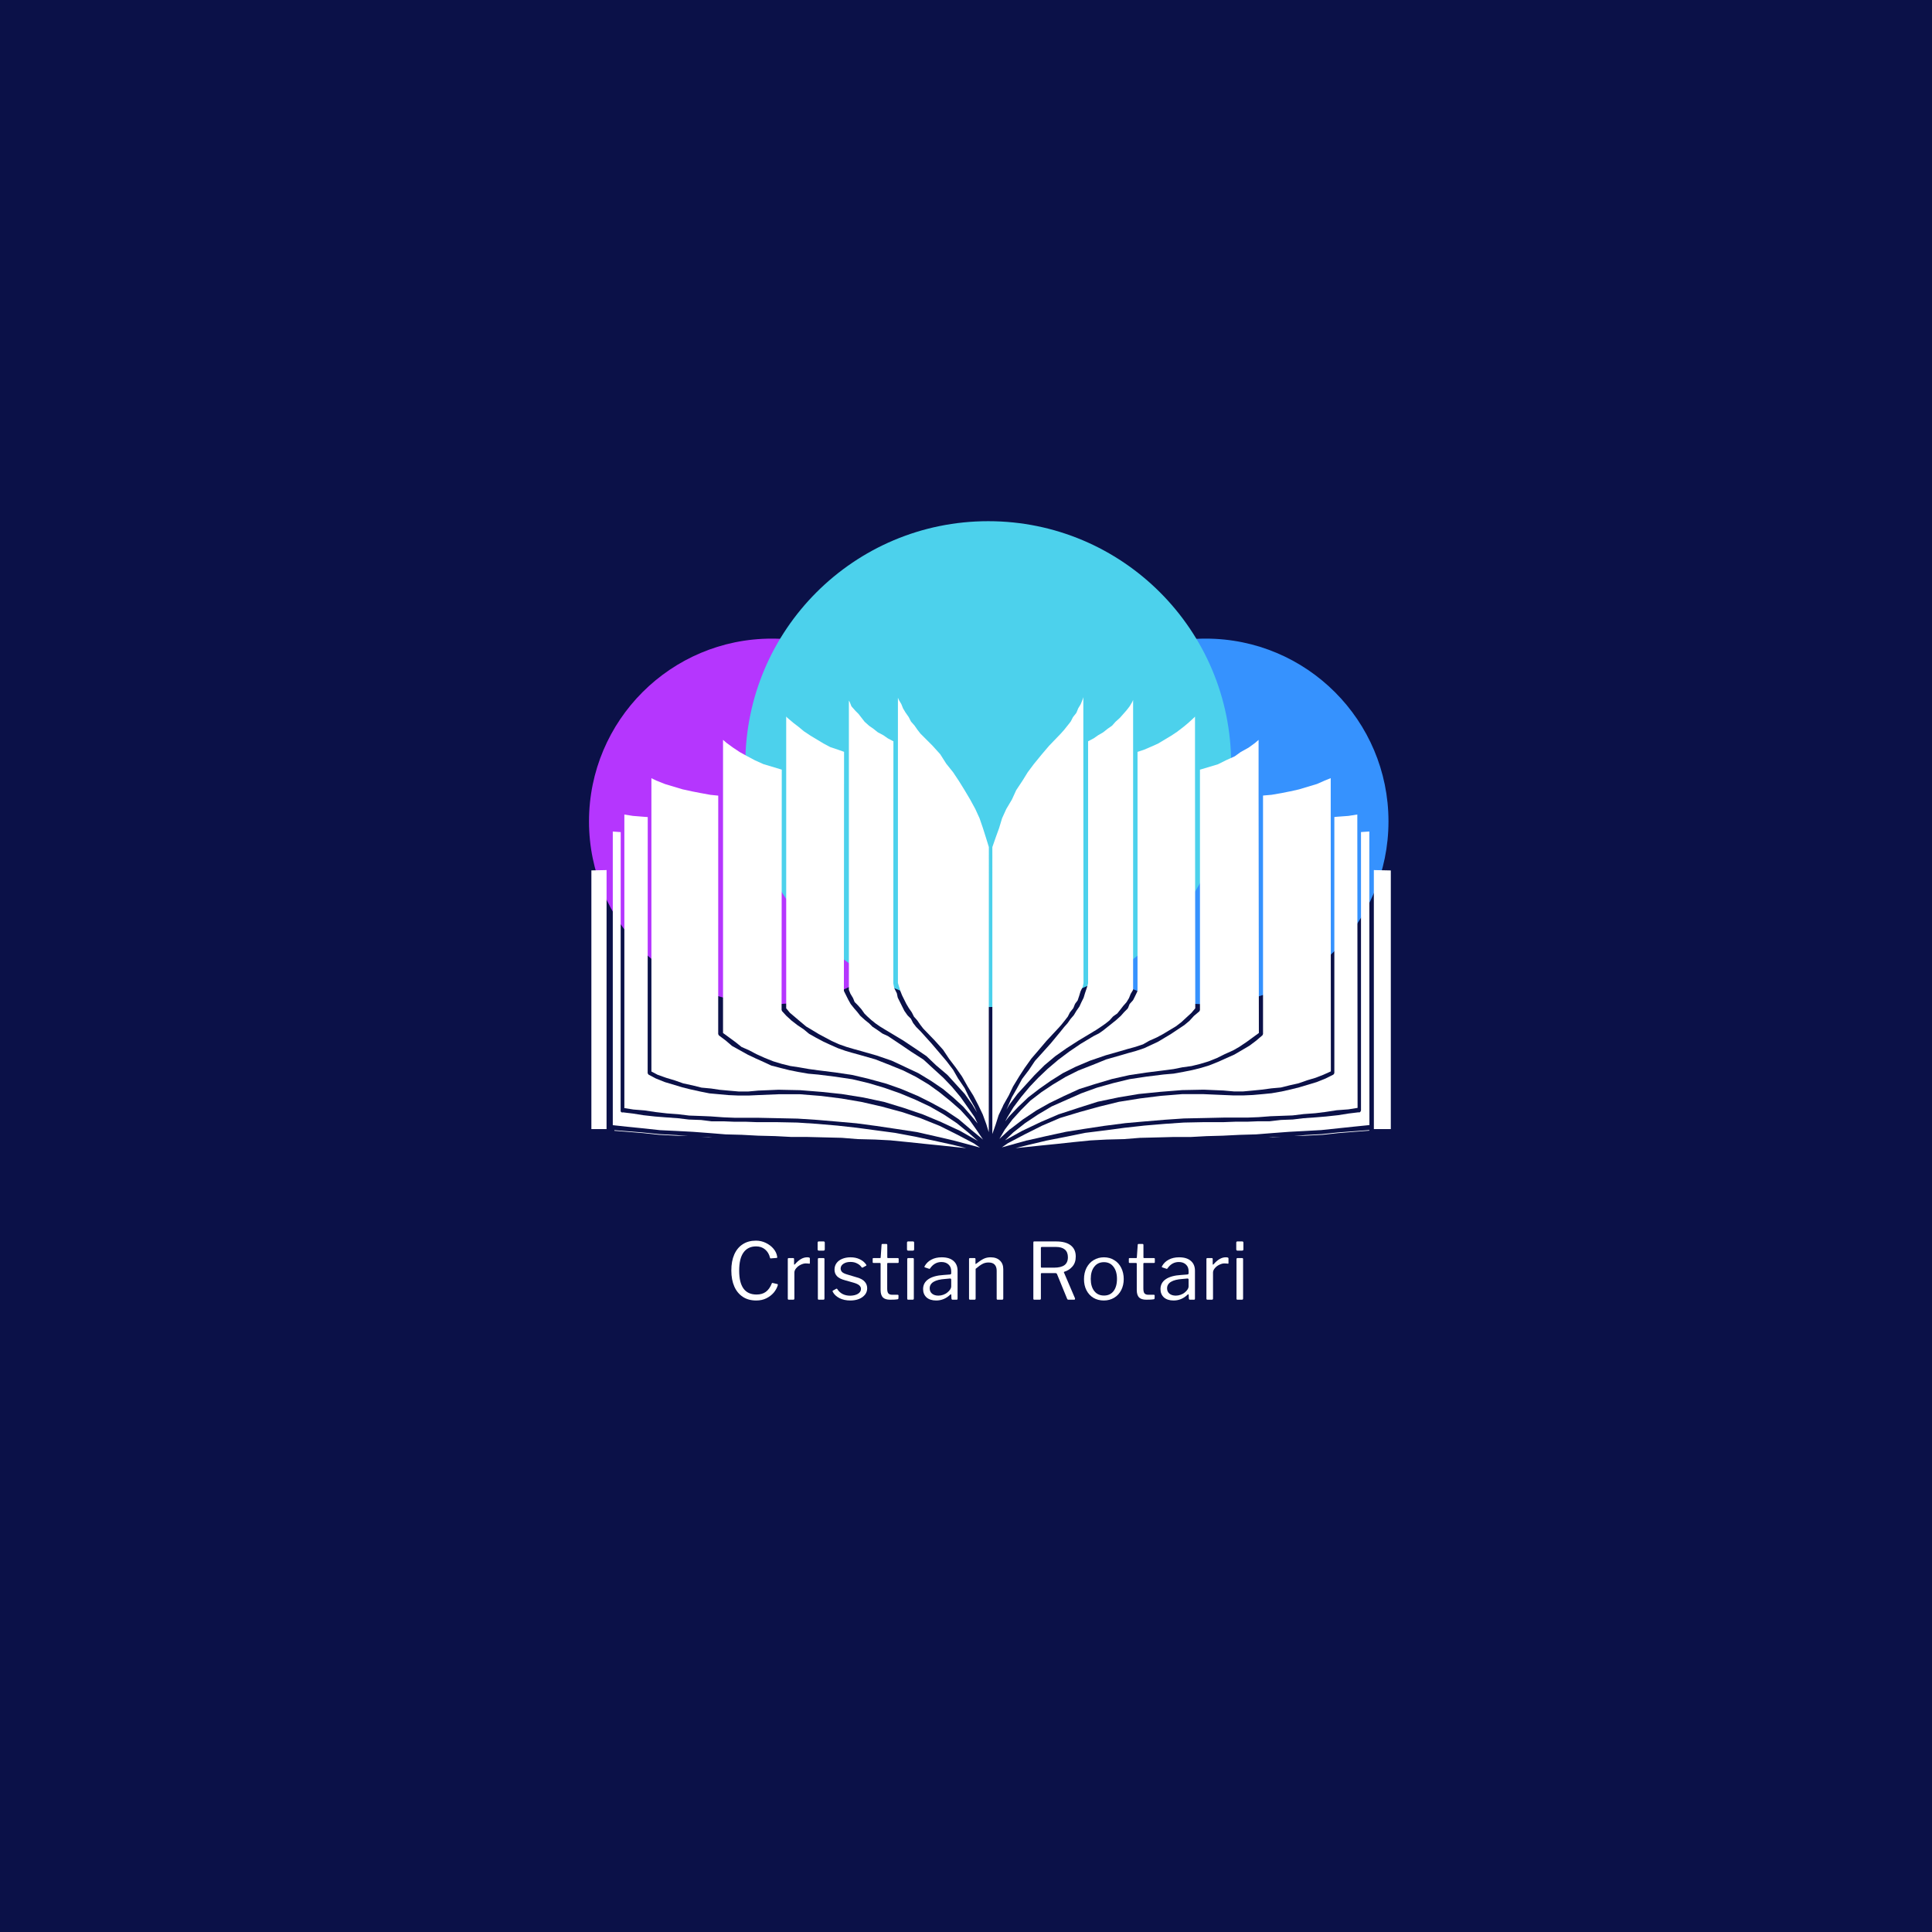 <?xml version="1.0" encoding="UTF-8" standalone="no"?>
<!DOCTYPE svg PUBLIC "-//W3C//DTD SVG 1.1//EN" "http://www.w3.org/Graphics/SVG/1.1/DTD/svg11.dtd">
<svg xmlns="http://www.w3.org/2000/svg" xmlns:xlink="http://www.w3.org/1999/xlink" version="1.1" width="333.333pt" height="333.333pt" viewBox="0 0 333.333 333.333">
<rect x="0" y="0" width="333.333" height="333.333" fill="#333333" stroke="none"/>
<g enable-background="new">
<g>
<path transform="matrix(2.778,0,0,-2.778,0,333.333)" d="M 0 0 L 120.003 0 L 120.003 120.003 L 0 120.003 Z " fill="#0b1148"/>
<path transform="matrix(2.778,0,0,-2.778,239.558,141.718)" d="M 0 0 C 0 -6.27 -5.082 -11.352 -11.352 -11.352 C -17.621 -11.352 -22.704 -6.27 -22.704 0 C -22.704 6.269 -17.621 11.352 -11.352 11.352 C -5.082 11.352 0 6.269 0 0 " fill="#3692fe"/>
<path transform="matrix(2.778,0,0,-2.778,164.695,141.718)" d="M 0 0 C 0 -6.27 -5.082 -11.352 -11.352 -11.352 C -17.621 -11.352 -22.704 -6.27 -22.704 0 C -22.704 6.269 -17.621 11.352 -11.352 11.352 C -5.082 11.352 0 6.269 0 0 " fill="#b536fe"/>
<path transform="matrix(2.778,0,0,-2.778,212.414,131.833)" d="M 0 0 C 0 -8.332 -6.755 -15.087 -15.087 -15.087 C -23.419 -15.087 -30.174 -8.332 -30.174 0 C -30.174 8.332 -23.419 15.087 -15.087 15.087 C -6.755 15.087 0 8.332 0 0 " fill="#4cd1ec"/>
<path transform="matrix(2.778,0,0,-2.778,168.433,194.877)" d="M 0 0 L -.445 .629 L -.974 1.212 L -1.632 1.79 L -2.294 2.321 L -2.954 2.797 L -3.748 3.272 L -4.539 3.668 L -5.389 4.013 L -6.267 4.357 L -7.194 4.622 L -7.674 4.755 L -7.676 4.755 L -7.678 4.755 L -8.132 4.888 L -8.134 4.891 L -8.138 4.891 L -8.592 5.051 C -8.594 5.051 -8.594 5.053 -8.594 5.053 C -8.596 5.053 -8.599 5.053 -8.601 5.055 L -9.081 5.269 L -9.083 5.269 L -9.483 5.455 C -9.486 5.455 -9.486 5.457 -9.486 5.457 L -9.49 5.457 L -9.944 5.698 C -9.944 5.698 -9.944 5.7 -9.946 5.7 L -9.948 5.7 L -10.375 5.94 C -10.379 5.942 -10.379 5.947 -10.381 5.949 C -10.386 5.951 -10.39 5.951 -10.393 5.953 L -10.708 6.216 L -11.104 6.48 C -11.106 6.48 -11.106 6.482 -11.106 6.485 C -11.108 6.485 -11.108 6.485 -11.111 6.487 L -11.457 6.754 C -11.46 6.756 -11.46 6.758 -11.462 6.758 C -11.464 6.76 -11.466 6.758 -11.466 6.76 L -11.786 7.054 C -11.789 7.056 -11.789 7.058 -11.789 7.058 C -11.791 7.06 -11.793 7.058 -11.795 7.06 L -12.062 7.354 C -12.073 7.365 -12.071 7.38 -12.075 7.394 C -12.08 7.405 -12.089 7.416 -12.089 7.429 L -12.078 22.353 L -12.12 22.361 C -12.122 22.361 -12.122 22.364 -12.122 22.364 C -12.124 22.364 -12.129 22.364 -12.131 22.366 L -13.198 22.686 C -13.2 22.686 -13.2 22.688 -13.202 22.688 C -13.207 22.691 -13.211 22.688 -13.214 22.691 L -13.747 22.931 C -13.749 22.931 -13.749 22.933 -13.749 22.933 C -13.752 22.933 -13.754 22.933 -13.754 22.935 L -14.207 23.175 L -14.21 23.175 L -14.69 23.442 C -14.692 23.442 -14.692 23.444 -14.694 23.446 C -14.696 23.449 -14.699 23.446 -14.701 23.449 L -15.101 23.715 C -15.101 23.715 -15.101 23.718 -15.103 23.718 L -15.105 23.718 L -15.506 24.011 C -15.508 24.013 -15.508 24.013 -15.508 24.015 C -15.51 24.018 -15.512 24.015 -15.514 24.018 L -15.726 24.2 L -15.726 5.994 L -15.372 5.736 L -14.972 5.442 C -14.972 5.442 -14.972 5.44 -14.97 5.44 L -14.968 5.44 L -14.579 5.129 L -14.112 4.922 C -14.109 4.922 -14.109 4.92 -14.109 4.92 C -14.107 4.918 -14.105 4.92 -14.105 4.92 L -13.656 4.682 L -13.125 4.442 L -12.6 4.233 L -12.075 4.075 L -11.546 3.944 L -11.017 3.864 L -11.015 3.864 L -11.013 3.864 L -10.402 3.757 L -9.819 3.677 L -9.817 3.677 L -8.752 3.544 L -8.75 3.544 L -7.683 3.384 C -7.681 3.384 -7.678 3.382 -7.676 3.382 C -7.674 3.382 -7.674 3.384 -7.672 3.382 L -6.658 3.141 L -6.656 3.139 L -6.654 3.139 L -5.587 2.846 C -5.584 2.846 -5.584 2.844 -5.582 2.844 C -5.58 2.844 -5.578 2.846 -5.578 2.844 L -4.671 2.523 C -4.668 2.523 -4.668 2.521 -4.668 2.521 L -4.664 2.521 L -3.65 2.094 C -3.648 2.094 -3.648 2.092 -3.648 2.092 C -3.646 2.09 -3.644 2.092 -3.644 2.092 L -2.79 1.665 C -2.788 1.665 -2.788 1.663 -2.788 1.663 L -2.786 1.663 L -1.905 1.183 C -1.903 1.181 -1.903 1.178 -1.901 1.178 C -1.899 1.176 -1.896 1.178 -1.894 1.176 L -1.094 .643 C -1.092 .641 -1.092 .638 -1.089 .636 C -1.087 .634 -1.085 .636 -1.083 .634 L -.362 .02 L .382 -.591 C .384 -.593 .384 -.595 .387 -.598 C .389 -.6 .393 -.6 .393 -.6 L .429 -.638 L .422 -.627 Z " fill="#ffffff"/>
<path transform="matrix(2.778,0,0,-2.778,159.277,201.096)" d="M 0 0 L -.989 .029 L -2.054 .029 L -3.068 .056 L -4.128 .056 L -5.144 .029 L -6.209 0 L -7.276 -.053 L -7.278 -.053 L -8.265 -.08 L -9.248 -.104 L -10.315 -.158 L -10.317 -.158 L -10.695 -.169 L .344 -.02 L .002 0 Z " fill="#ffffff"/>
<path transform="matrix(2.778,0,0,-2.778,161.066,196.785)" d="M 0 0 L -1.118 .24 L -2.392 .478 L -3.59 .638 L -4.786 .798 L -4.788 .798 L -5.989 .931 L -5.991 .931 L -7.24 1.038 L -7.243 1.038 L -8.461 1.118 L -8.463 1.118 L -9.715 1.143 L -10.966 1.143 L -10.971 1.143 L -11.664 1.169 L -12.38 1.169 L -12.384 1.169 L -13.051 1.196 L -13.794 1.196 C -13.798 1.196 -13.803 1.196 -13.807 1.198 L -14.439 1.278 L -15.183 1.305 L -15.185 1.305 L -15.194 1.305 L -15.857 1.385 L -16.575 1.438 L -16.579 1.438 L -17.268 1.492 L -17.277 1.492 L -17.998 1.572 L -18 1.572 L -18.004 1.572 L -18.671 1.678 L -19.3 1.754 C -19.309 1.752 -19.314 1.743 -19.32 1.743 C -19.383 1.743 -19.434 1.781 -19.434 1.843 L -19.434 1.865 C -19.434 1.867 -19.436 1.867 -19.436 1.87 C -19.436 1.872 -19.434 1.872 -19.434 1.874 L -19.434 1.916 C -19.434 1.918 -19.436 1.918 -19.436 1.921 C -19.436 1.923 -19.434 1.923 -19.434 1.925 L -19.429 19.158 L -19.921 19.193 L -19.921 18.998 C -19.921 18.996 -19.918 18.996 -19.918 18.993 C -19.918 18.991 -19.921 18.991 -19.921 18.989 L -19.921 18.947 C -19.921 18.944 -19.918 18.944 -19.918 18.942 C -19.918 18.94 -19.921 18.94 -19.921 18.938 L -19.921 18.735 C -19.921 18.733 -19.918 18.733 -19.918 18.731 C -19.918 18.729 -19.921 18.729 -19.921 18.727 L -19.921 .956 L -19.036 .86 L -17.971 .753 L -17.969 .753 L -16.986 .646 L -15.975 .598 L -14.961 .544 L -14.959 .544 L -14.957 .544 L -13.889 .464 L -13.887 .464 L -12.907 .384 L -11.92 .358 L -11.915 .358 L -10.902 .304 L -9.839 .277 L -9.835 .277 L -8.821 .224 L -7.841 .224 L -7.836 .224 L -5.702 .171 L -5.695 .171 L -4.715 .091 L -4.713 .091 L -3.646 .064 L -3.641 .064 L -2.628 .011 C -2.625 .011 -2.625 .008 -2.625 .008 L -2.623 .008 L -1.556 -.098 L -1.554 -.098 L -.54 -.205 L .525 -.312 L .527 -.312 L 1.514 -.418 L 2.032 -.469 L 1.209 -.267 Z " fill="#ffffff"/>
<path transform="matrix(2.778,0,0,-2.778,165.074,195.722)" d="M 0 0 L -.002 0 L -1.065 .531 L -2.256 1.009 L -3.366 1.378 L -3.368 1.378 L -4.646 1.725 L -5.924 2.018 L -7.171 2.23 L -8.419 2.388 L -9.741 2.494 L -11.066 2.494 L -12.347 2.441 L -12.933 2.414 L -12.94 2.414 L -13.554 2.414 L -13.558 2.414 L -14.172 2.441 L -14.174 2.441 L -14.178 2.441 L -15.352 2.548 L -15.354 2.548 C -15.359 2.548 -15.363 2.548 -15.365 2.55 L -15.899 2.656 L -15.901 2.656 L -16.515 2.792 L -16.519 2.792 L -17.053 2.925 L -17.055 2.928 L -17.059 2.928 L -18.126 3.248 C -18.129 3.248 -18.129 3.25 -18.129 3.25 C -18.133 3.25 -18.135 3.25 -18.137 3.252 L -18.671 3.466 C -18.673 3.466 -18.673 3.468 -18.675 3.468 C -18.678 3.47 -18.682 3.468 -18.684 3.47 L -19.138 3.71 C -19.145 3.712 -19.145 3.719 -19.149 3.724 C -19.16 3.732 -19.167 3.744 -19.176 3.757 C -19.185 3.77 -19.189 3.781 -19.191 3.795 C -19.193 3.801 -19.198 3.806 -19.198 3.81 L -19.198 3.837 L -19.193 19.709 L -19.436 19.727 L -20.103 19.781 L -20.112 19.781 L -20.645 19.865 L -20.645 1.634 L -20.08 1.545 L -19.418 1.492 C -19.416 1.492 -19.416 1.49 -19.414 1.49 C -19.411 1.49 -19.409 1.492 -19.409 1.492 L -18.689 1.385 L -18.687 1.385 L -18.002 1.305 L -17.282 1.252 C -17.279 1.252 -17.279 1.25 -17.279 1.25 L -17.277 1.25 L -16.619 1.17 L -15.872 1.143 L -15.87 1.143 L -15.23 1.116 C -15.23 1.116 -15.228 1.116 -15.228 1.114 L -15.225 1.114 L -14.485 1.061 L -14.481 1.061 L -13.814 1.034 L -12.404 1.034 L -12.402 1.034 L -9.895 .981 L -9.892 .981 L -9.888 .981 L -8.661 .901 L -8.659 .901 L -7.405 .794 L -6.204 .687 C -6.202 .687 -6.202 .685 -6.202 .685 L -6.198 .685 L -4.997 .525 L -4.995 .525 L -3.741 .338 L -3.739 .338 L -2.512 .151 C -2.51 .151 -2.51 .149 -2.508 .149 C -2.505 .149 -2.505 .151 -2.503 .151 L -1.329 -.115 L -.182 -.382 C -.18 -.382 -.18 -.382 -.18 -.384 L -.176 -.384 L 1.025 -.704 L 1.44 -.818 L 1.069 -.562 Z " fill="#ffffff"/>
<path transform="matrix(2.778,0,0,-2.778,158.837,177.951)" d="M 0 0 L -.267 .267 C -.269 .269 -.269 .271 -.271 .273 C -.273 .276 -.276 .276 -.278 .278 L -.465 .518 C -.467 .52 -.465 .525 -.467 .527 C -.469 .531 -.474 .534 -.476 .538 L -.602 .787 L -.803 .987 C -.807 .991 -.805 .996 -.809 .998 C -.811 1 -.816 1 -.818 1.003 L -1.005 1.269 C -1.007 1.272 -1.005 1.274 -1.007 1.276 C -1.009 1.28 -1.014 1.28 -1.014 1.285 L -1.414 2.085 C -1.416 2.09 -1.414 2.094 -1.416 2.098 C -1.418 2.105 -1.425 2.107 -1.425 2.114 L -1.476 2.365 L -1.629 2.672 C -1.632 2.676 -1.629 2.681 -1.632 2.685 C -1.634 2.692 -1.641 2.694 -1.641 2.701 L -1.694 2.968 C -1.696 2.972 -1.692 2.974 -1.692 2.979 C -1.694 2.983 -1.696 2.985 -1.696 2.99 L -1.689 18.017 L -2.03 18.197 C -2.032 18.2 -2.032 18.202 -2.034 18.202 C -2.038 18.204 -2.041 18.202 -2.043 18.204 L -2.307 18.389 L -2.648 18.571 C -2.652 18.573 -2.652 18.578 -2.654 18.578 C -2.659 18.58 -2.663 18.58 -2.665 18.582 L -2.93 18.793 L -3.192 18.975 C -3.194 18.978 -3.194 18.98 -3.197 18.982 C -3.199 18.984 -3.203 18.984 -3.203 18.984 L -3.47 19.224 C -3.475 19.227 -3.472 19.231 -3.477 19.236 C -3.479 19.238 -3.483 19.238 -3.486 19.24 L -3.672 19.48 L -3.855 19.716 L -4.061 19.922 C -4.064 19.925 -4.064 19.925 -4.064 19.927 C -4.064 19.927 -4.066 19.927 -4.066 19.929 L -4.279 20.169 C -4.284 20.174 -4.282 20.18 -4.286 20.183 C -4.29 20.189 -4.297 20.194 -4.302 20.203 L -4.404 20.46 L -4.455 20.545 L -4.455 2.581 L -4.362 2.345 L -4.206 2.085 C -4.204 2.083 -4.206 2.079 -4.204 2.076 C -4.201 2.074 -4.197 2.072 -4.197 2.07 L -4.099 1.825 L -3.901 1.627 C -3.899 1.625 -3.901 1.625 -3.899 1.623 C -3.897 1.621 -3.897 1.623 -3.895 1.621 L -3.681 1.381 C -3.679 1.378 -3.681 1.376 -3.679 1.374 C -3.677 1.372 -3.675 1.372 -3.672 1.369 L -3.492 1.112 L -3.312 .932 L -3.054 .7 L -2.79 .489 L -2.528 .307 L -2.187 .098 L -2.185 .098 L -1.118 -.542 C -1.116 -.542 -1.116 -.545 -1.116 -.545 L -1.111 -.545 L -.391 -1.025 L -.389 -1.025 L .358 -1.532 C .36 -1.534 .36 -1.538 .362 -1.54 C .367 -1.543 .369 -1.543 .373 -1.545 L .958 -2.103 L 1.649 -2.688 C 1.652 -2.69 1.652 -2.692 1.654 -2.694 C 1.656 -2.696 1.661 -2.696 1.663 -2.699 L 2.73 -3.872 C 2.732 -3.875 2.732 -3.879 2.734 -3.881 C 2.736 -3.884 2.739 -3.884 2.741 -3.886 L 3.194 -4.526 C 3.194 -4.528 3.194 -4.528 3.197 -4.53 C 3.197 -4.533 3.199 -4.533 3.201 -4.533 L 3.503 -5.037 L 3.35 -4.697 L 3.005 -4.088 L 3.005 -4.084 C 3.003 -4.081 3.001 -4.081 3.001 -4.079 L 2.736 -3.526 L 2.343 -2.948 C 2.341 -2.945 2.343 -2.943 2.341 -2.943 C 2.339 -2.941 2.336 -2.943 2.336 -2.941 L 2.018 -2.385 L 1.601 -1.836 L .693 -.769 Z " fill="#ffffff"/>
<path transform="matrix(2.778,0,0,-2.778,122.929,196.254)" d="M 0 0 L -.26 .02 L -.702 .044 L -.247 .007 Z " fill="#ffffff"/>
<path transform="matrix(2.778,0,0,-2.778,114.921,185.954)" d="M 0 0 L .534 -.16 C .536 -.16 .536 -.162 .536 -.162 L .538 -.162 L 1.065 -.347 L 1.672 -.478 C 1.674 -.478 1.674 -.478 1.674 -.48 L 1.676 -.48 L 2.203 -.611 L 2.781 -.665 C 2.783 -.665 2.783 -.667 2.783 -.667 C 2.785 -.667 2.785 -.665 2.788 -.665 L 3.321 -.745 L 3.901 -.798 L 4.506 -.851 L 5.111 -.851 L 5.691 -.798 C 5.693 -.798 5.693 -.8 5.693 -.798 C 5.695 -.798 5.695 -.796 5.698 -.796 L 6.978 -.742 C 6.98 -.742 6.98 -.745 6.98 -.745 C 6.982 -.745 6.982 -.742 6.982 -.742 L 6.985 -.742 L 8.318 -.769 L 8.325 -.769 L 9.659 -.876 L 9.661 -.876 L 9.663 -.876 L 10.917 -1.009 C 10.919 -1.009 10.919 -1.011 10.922 -1.011 L 10.924 -1.011 L 12.258 -1.225 C 12.26 -1.225 12.26 -1.227 12.262 -1.227 L 12.267 -1.227 L 13.52 -1.494 C 13.523 -1.494 13.523 -1.496 13.525 -1.496 C 13.527 -1.496 13.529 -1.494 13.531 -1.496 L 14.759 -1.87 C 14.761 -1.87 14.761 -1.872 14.761 -1.872 L 14.763 -1.872 L 15.937 -2.272 C 15.939 -2.272 15.939 -2.274 15.941 -2.274 L 15.946 -2.274 L 17.093 -2.754 C 17.093 -2.754 17.093 -2.757 17.095 -2.757 L 17.097 -2.757 L 18.244 -3.29 C 18.246 -3.292 18.246 -3.292 18.249 -3.295 L 18.255 -3.295 L 19.242 -3.855 C 19.242 -3.855 19.242 -3.857 19.245 -3.857 L 19.249 -3.857 L 19.374 -3.935 L 18.769 -3.399 L 18.053 -2.817 L 17.259 -2.288 L 16.39 -1.787 L 15.492 -1.365 L 14.532 -.965 L 13.549 -.62 L 12.571 -.329 L 11.569 -.091 L 10.502 .069 L 10.499 .069 L 9.441 .2 L 9.439 .2 L 8.852 .253 L 8.85 .253 L 8.841 .253 L 8.227 .36 L 8.225 .36 L 8.223 .36 L 7.689 .467 L 7.687 .467 L 7.683 .467 L 7.149 .6 L 7.147 .6 L 6.533 .76 C 6.531 .76 6.529 .765 6.527 .765 C 6.522 .767 6.518 .767 6.513 .769 L 6.062 .98 L 6.06 .98 L 5.526 1.22 L 5.524 1.223 L 5.071 1.436 C 5.068 1.436 5.068 1.438 5.068 1.438 C 5.066 1.438 5.064 1.438 5.064 1.441 L 4.104 1.974 C 4.099 1.976 4.099 1.981 4.095 1.983 C 4.09 1.985 4.086 1.985 4.084 1.987 L 3.71 2.31 L 3.283 2.63 C 3.279 2.632 3.281 2.636 3.279 2.636 C 3.268 2.648 3.263 2.659 3.257 2.672 C 3.25 2.685 3.243 2.697 3.241 2.712 C 3.239 2.714 3.237 2.717 3.237 2.721 L 3.239 17.524 L 2.754 17.573 C 2.754 17.573 2.752 17.573 2.752 17.575 L 2.743 17.575 L 2.159 17.682 L 2.154 17.682 L 1.623 17.786 L 1.621 17.786 L 1.007 17.92 C 1.005 17.92 1.005 17.922 1.005 17.922 C 1.003 17.922 1 17.922 .998 17.924 L -.069 18.244 C -.071 18.244 -.071 18.247 -.071 18.247 C -.076 18.247 -.078 18.247 -.08 18.249 L -.613 18.462 C -.616 18.462 -.616 18.465 -.616 18.465 C -.618 18.465 -.618 18.465 -.62 18.467 L -.911 18.605 L -.911 .391 L -.525 .187 Z " fill="#ffffff"/>
<path transform="matrix(2.778,0,0,-2.778,137.256,175.562)" d="M 0 0 L .345 -.293 L .347 -.293 L .658 -.554 L 1.051 -.789 L 1.449 -1.029 L 1.845 -1.24 L 2.243 -1.454 L 2.712 -1.663 L 3.161 -1.821 L 3.606 -1.952 L 3.608 -1.952 L 4.088 -2.085 L 5.022 -2.352 C 5.024 -2.352 5.024 -2.354 5.024 -2.354 L 5.028 -2.354 L 5.962 -2.674 C 5.964 -2.674 5.967 -2.679 5.967 -2.679 C 5.969 -2.679 5.973 -2.677 5.975 -2.679 L 6.776 -3.052 L 6.776 -3.054 L 7.629 -3.455 C 7.632 -3.457 7.632 -3.459 7.634 -3.459 C 7.636 -3.461 7.638 -3.459 7.64 -3.461 L 8.387 -3.915 C 8.39 -3.915 8.39 -3.917 8.39 -3.917 L 8.394 -3.917 L 9.141 -4.424 C 9.143 -4.426 9.143 -4.428 9.145 -4.428 C 9.148 -4.43 9.15 -4.428 9.152 -4.43 L 9.792 -4.964 C 9.792 -4.964 9.792 -4.966 9.795 -4.966 C 9.795 -4.966 9.797 -4.966 9.797 -4.968 L 10.41 -5.529 C 10.413 -5.531 10.413 -5.533 10.415 -5.535 C 10.417 -5.538 10.419 -5.538 10.421 -5.54 L 10.955 -6.153 L 10.955 -6.156 L 10.957 -6.156 L 11.308 -6.578 L 11.115 -6.178 L 10.695 -5.573 L 10.246 -4.937 L 9.717 -4.304 L 9.19 -3.75 L 8.579 -3.192 L 7.947 -2.612 L 7.207 -2.136 C 7.205 -2.136 7.205 -2.134 7.205 -2.134 L 7.202 -2.134 L 6.456 -1.627 L 6.453 -1.627 L 5.742 -1.152 L 5.402 -.996 C 5.4 -.994 5.397 -.991 5.395 -.989 C 5.391 -.987 5.386 -.987 5.384 -.985 L 5.117 -.794 L 4.797 -.582 C 4.793 -.58 4.793 -.576 4.791 -.574 C 4.788 -.571 4.782 -.571 4.779 -.569 L 4.57 -.36 L 4.308 -.151 C 4.306 -.149 4.306 -.149 4.306 -.147 C 4.304 -.147 4.301 -.147 4.301 -.144 L 4.035 .096 C 4.03 .098 4.032 .102 4.028 .107 C 4.026 .109 4.021 .109 4.019 .111 L 3.832 .351 L 3.65 .56 C 3.65 .56 3.65 .562 3.648 .562 C 3.648 .562 3.646 .562 3.646 .565 L 3.432 .831 C 3.43 .836 3.43 .84 3.428 .843 C 3.426 .845 3.421 .845 3.421 .847 L 3.288 1.087 C 3.286 1.087 3.288 1.089 3.286 1.089 C 3.286 1.092 3.283 1.092 3.283 1.092 L 3.017 1.625 C 3.014 1.627 3.017 1.629 3.014 1.632 C 3.012 1.636 3.01 1.636 3.008 1.641 C 3.005 1.647 3.01 1.652 3.01 1.658 C 3.008 1.665 3.003 1.67 3.003 1.676 L 3.014 16.504 L 2.636 16.637 L 2.158 16.797 C 2.156 16.797 2.154 16.802 2.152 16.802 C 2.147 16.804 2.143 16.804 2.141 16.806 L 1.741 17.02 C 1.738 17.02 1.738 17.022 1.738 17.022 C 1.736 17.022 1.736 17.022 1.734 17.024 L .934 17.504 C .931 17.504 .931 17.506 .931 17.506 C .929 17.506 .929 17.506 .927 17.509 L .527 17.775 C .525 17.778 .525 17.78 .522 17.78 C .52 17.782 .518 17.78 .516 17.782 L .198 18.047 L -.149 18.313 C -.151 18.313 -.151 18.316 -.151 18.316 C -.151 18.316 -.153 18.316 -.153 18.318 L -.5 18.611 C -.502 18.613 -.502 18.616 -.505 18.618 C -.507 18.62 -.511 18.62 -.514 18.622 L -.58 18.698 L -.58 .574 L -.347 .293 Z " fill="#ffffff"/>
<path transform="matrix(2.778,0,0,-2.778,122.009,201.608)" d="M 0 0 L -1.974 0 L -1.976 0 L -3.043 .027 L -4.055 .027 L -4.061 .027 L -5.075 .08 L -6.142 .133 C -6.158 .133 -6.169 .145 -6.18 .151 C -6.193 .158 -6.209 .158 -6.218 .169 C -6.229 .18 -6.229 .196 -6.236 .209 C -6.24 .22 -6.249 .231 -6.249 .245 L -6.249 .645 L -6.247 18.536 L -7.191 18.516 L -7.191 -.117 L 1.483 0 Z " fill="#ffffff"/>
<path transform="matrix(2.778,0,0,-2.778,110.926,195.495)" d="M 0 0 L 0 -.002 L .002 0 L 1.011 -.107 L 2.074 -.16 L 2.803 -.18 L 2.067 -.122 L 2.065 -.122 L 1.049 -.067 L 1.045 -.067 L -.022 .04 L -1.007 .12 L -1.872 .189 L -1.872 .151 L -.989 .08 Z " fill="#ffffff"/>
<path transform="matrix(2.778,0,0,-2.778,170.094,144.477)" d="M 0 0 L -.185 .585 L -.393 1.189 L -.656 1.765 L -.976 2.352 L -1.32 2.932 L -1.667 3.492 L -2.034 4.044 L -2.459 4.575 C -2.461 4.577 -2.459 4.579 -2.461 4.582 C -2.463 4.584 -2.465 4.584 -2.465 4.584 L -2.834 5.164 L -3.303 5.684 L -4.05 6.431 C -4.053 6.433 -4.053 6.436 -4.055 6.438 C -4.057 6.44 -4.059 6.44 -4.061 6.442 L -4.248 6.682 C -4.25 6.684 -4.248 6.684 -4.25 6.687 C -4.25 6.687 -4.253 6.687 -4.253 6.689 L -4.435 6.951 L -4.644 7.187 C -4.648 7.189 -4.646 7.194 -4.648 7.198 C -4.653 7.205 -4.659 7.207 -4.659 7.211 L -4.791 7.471 L -4.973 7.732 C -4.975 7.734 -4.973 7.736 -4.975 7.736 C -4.977 7.738 -4.977 7.736 -4.98 7.738 L -5.14 8.005 C -5.142 8.007 -5.14 8.012 -5.142 8.014 C -5.144 8.018 -5.148 8.018 -5.148 8.023 L -5.251 8.281 L -5.406 8.541 C -5.409 8.543 -5.406 8.547 -5.409 8.55 C -5.411 8.554 -5.415 8.554 -5.415 8.559 L -5.462 8.676 L -5.462 -9.043 L -5.386 -9.292 L -5.306 -9.555 L -5.204 -9.81 L -5.046 -10.128 L -4.942 -10.337 L -4.786 -10.6 L -4.604 -10.862 C -4.602 -10.864 -4.604 -10.869 -4.602 -10.871 C -4.599 -10.873 -4.597 -10.873 -4.595 -10.877 L -4.468 -11.131 L -4.266 -11.36 C -4.264 -11.362 -4.266 -11.364 -4.264 -11.367 C -4.262 -11.369 -4.259 -11.369 -4.257 -11.371 L -4.075 -11.633 L -3.89 -11.873 L -3.15 -12.64 L -3.15 -12.643 C -3.148 -12.643 -3.148 -12.643 -3.148 -12.645 L -2.668 -13.178 C -2.665 -13.181 -2.665 -13.185 -2.663 -13.187 C -2.661 -13.189 -2.656 -13.189 -2.656 -13.192 L -2.285 -13.75 L -1.861 -14.308 L -1.861 -14.31 L -1.858 -14.312 L -1.485 -14.846 C -1.483 -14.848 -1.485 -14.85 -1.483 -14.852 C -1.481 -14.854 -1.478 -14.854 -1.478 -14.857 L -1.134 -15.466 L -.787 -16.026 C -.785 -16.028 -.787 -16.028 -.785 -16.03 L -.78 -16.035 L -.46 -16.648 C -.458 -16.648 -.46 -16.651 -.46 -16.651 C -.458 -16.651 -.458 -16.651 -.458 -16.653 L -.191 -17.213 C -.189 -17.215 -.193 -17.218 -.191 -17.22 C -.189 -17.222 -.187 -17.222 -.187 -17.224 L .027 -17.811 L .027 -17.813 C .027 -17.815 .029 -17.815 .029 -17.815 L .18 -18.309 L .185 -2.188 C .182 -2.186 .18 -2.183 .18 -2.181 C .18 -2.179 .182 -2.177 .185 -2.174 L .185 -1.977 C .182 -1.974 .18 -1.972 .18 -1.97 C .18 -1.968 .182 -1.965 .185 -1.963 L .185 -1.788 C .182 -1.785 .18 -1.783 .18 -1.781 C .18 -1.779 .182 -1.777 .185 -1.774 L .185 -1.283 C .182 -1.281 .18 -1.279 .18 -1.276 C .18 -1.274 .182 -1.272 .185 -1.27 L .185 -1.254 C .182 -1.252 .18 -1.25 .18 -1.247 C .18 -1.245 .182 -1.243 .185 -1.241 L .185 -1.225 C .182 -1.223 .18 -1.221 .18 -1.219 C .18 -1.216 .182 -1.214 .185 -1.212 L .185 -1.174 C .182 -1.172 .18 -1.17 .18 -1.167 C .18 -1.165 .182 -1.163 .185 -1.161 L .185 -1.145 C .182 -1.143 .18 -1.141 .18 -1.139 C .18 -1.136 .182 -1.134 .185 -1.132 L .185 -.907 C .182 -.905 .18 -.903 .18 -.901 C .18 -.898 .182 -.896 .185 -.894 L .185 -.598 L 0 0 Z " fill="#ffffff"/>
<path transform="matrix(2.778,0,0,-2.778,230.819,195.384)" d="M 0 0 L -1.014 -.107 L -1.025 -.107 L -2.003 -.16 L -2.725 -.22 L -2.018 -.2 L -.954 -.147 L .029 -.04 L .031 -.04 L .033 -.04 L 1.047 .04 L 1.956 .111 L 1.956 .149 L 1.065 .08 L 1.06 .08 Z " fill="#ffffff"/>
<path transform="matrix(2.778,0,0,-2.778,211.14,201.533)" d="M 0 0 L -.002 0 L -.983 .053 L -.985 .053 L -1.998 .078 L -3.012 .104 L -3.017 .104 L -4.084 .158 L -5.146 .187 L -5.148 .187 L -6.133 .213 L -7.194 .213 L -8.183 .187 L -9.25 .187 L -10.317 .158 L -10.319 .158 L -10.626 .138 L .34 -.009 L .002 0 Z " fill="#ffffff"/>
<path transform="matrix(2.778,0,0,-2.778,216.704,195.717)" d="M 0 0 L 1.007 .08 L 1.009 .08 L 2.076 .16 L 2.078 .16 L 2.081 .16 L 3.068 .213 L 4.048 .267 L 4.05 .267 L 6.078 .48 L 7.043 .578 L 7.038 18.347 L 7.038 18.811 L 6.52 18.776 L 6.52 1.49 C 6.52 1.474 6.509 1.458 6.502 1.445 C 6.498 1.436 6.498 1.427 6.491 1.418 C 6.471 1.387 6.44 1.363 6.405 1.363 C 6.393 1.363 6.387 1.37 6.376 1.372 L 5.753 1.296 L 5.086 1.19 L 5.082 1.19 L 5.08 1.19 L 4.333 1.109 L 4.326 1.109 L 3.69 1.056 L 3.684 1.056 L 2.941 1.003 L 2.279 .923 L 2.27 .923 L 2.267 .923 L 1.547 .896 L 1.545 .896 L .862 .816 C .858 .816 .854 .814 .849 .814 L .133 .814 L -.534 .787 L -.538 .787 L -1.281 .787 L -2.001 .76 L -2.005 .76 L -3.203 .76 L -4.484 .734 L -4.486 .734 L -5.651 .654 L -6.927 .547 L -8.127 .414 L -8.132 .414 L -9.328 .254 L -9.332 .254 L -10.602 .096 L -11.775 -.144 L -11.778 -.144 L -13.003 -.384 L -13.005 -.384 L -14.118 -.649 L -14.932 -.853 L -14.414 -.802 L -13.4 -.696 L -12.336 -.589 L -11.349 -.482 L -11.346 -.482 L -10.279 -.375 C -10.277 -.375 -10.277 -.378 -10.275 -.378 C -10.273 -.378 -10.273 -.375 -10.273 -.375 L -9.286 -.322 L -9.283 -.322 L -9.281 -.322 L -8.214 -.295 L -7.207 -.215 L -7.2 -.215 L -7.198 -.215 L -6.131 -.189 L -5.118 -.162 L -5.115 -.162 L -4.048 -.162 L -4.046 -.162 L -3.066 -.109 L -3.063 -.109 L -3.061 -.109 L -2.076 -.082 L -1.009 -.029 L -1.007 -.029 L -1.005 -.029 Z " fill="#ffffff"/>
<path transform="matrix(2.778,0,0,-2.778,174.276,194.834)" d="M 0 0 C .002 .002 .002 .004 .004 .004 L .805 .618 C .807 .62 .807 .618 .809 .62 C .811 .62 .811 .622 .811 .622 L 1.612 1.156 C 1.614 1.158 1.616 1.156 1.618 1.158 C 1.621 1.158 1.621 1.16 1.621 1.163 L 2.474 1.643 L 2.479 1.643 C 2.481 1.643 2.481 1.645 2.483 1.645 L 3.363 2.072 L 3.366 2.072 C 3.366 2.072 3.366 2.074 3.368 2.074 L 4.301 2.501 C 4.304 2.503 4.306 2.501 4.308 2.501 C 4.31 2.503 4.313 2.505 4.315 2.505 L 5.328 2.825 L 5.331 2.825 L 5.333 2.825 L 6.32 3.119 L 6.324 3.119 C 6.327 3.119 6.327 3.121 6.329 3.121 L 7.396 3.361 C 7.398 3.361 7.398 3.359 7.4 3.361 C 7.403 3.361 7.403 3.363 7.405 3.363 L 8.472 3.523 L 8.474 3.523 L 8.476 3.523 L 9.541 3.657 L 10.148 3.737 L 10.682 3.844 C 10.684 3.844 10.684 3.841 10.686 3.844 C 10.688 3.844 10.688 3.846 10.69 3.846 L 11.271 3.926 L 11.8 4.057 L 12.324 4.215 L 12.847 4.424 L 13.325 4.662 L 13.327 4.662 C 13.329 4.662 13.329 4.664 13.329 4.664 L 13.858 4.902 L 14.227 5.113 L 14.698 5.429 L 15.096 5.72 L 15.45 5.978 L 15.432 20.83 L 15.432 24.182 L 15.221 24 C 15.219 23.998 15.216 24 15.216 23.998 C 15.214 23.995 15.214 23.995 15.214 23.993 L 14.81 23.7 C 14.805 23.698 14.803 23.698 14.801 23.698 C 14.799 23.695 14.799 23.693 14.796 23.693 L 14.325 23.431 L 13.956 23.166 C 13.952 23.164 13.947 23.164 13.943 23.162 C 13.938 23.16 13.938 23.155 13.936 23.155 L 13.402 22.915 L 12.927 22.677 C 12.922 22.675 12.918 22.675 12.913 22.673 C 12.911 22.673 12.911 22.668 12.909 22.668 L 11.842 22.348 C 11.837 22.346 11.835 22.348 11.833 22.346 C 11.831 22.346 11.831 22.344 11.831 22.344 L 11.791 22.335 L 11.791 7.409 C 11.791 7.407 11.789 7.407 11.789 7.405 C 11.786 7.394 11.78 7.385 11.777 7.374 C 11.773 7.365 11.777 7.354 11.771 7.345 C 11.769 7.34 11.764 7.343 11.762 7.34 C 11.757 7.334 11.755 7.329 11.751 7.325 C 11.749 7.323 11.749 7.323 11.749 7.32 L 11.411 7.034 L 11.146 6.742 C 11.144 6.74 11.139 6.74 11.137 6.738 C 11.135 6.736 11.135 6.731 11.133 6.731 L 10.813 6.464 C 10.81 6.462 10.808 6.464 10.806 6.462 C 10.804 6.46 10.804 6.458 10.802 6.458 L 10.001 5.924 C 9.999 5.924 9.999 5.924 9.997 5.922 C 9.995 5.922 9.995 5.92 9.995 5.92 L 9.194 5.44 C 9.192 5.437 9.19 5.44 9.188 5.437 C 9.185 5.435 9.185 5.433 9.183 5.433 L 8.783 5.246 L 8.781 5.246 L 8.33 5.035 C 8.325 5.033 8.323 5.033 8.321 5.033 C 8.318 5.033 8.318 5.031 8.316 5.031 L 7.836 4.871 L 7.832 4.871 C 7.829 4.871 7.829 4.868 7.829 4.868 L 7.349 4.735 L 7.347 4.735 L 6.896 4.602 L 6.894 4.602 L 5.967 4.337 L 5.12 3.992 L 5.117 3.992 L 4.239 3.648 L 3.45 3.254 L 2.654 2.776 L 1.941 2.301 L 1.258 1.776 L .678 1.196 L .147 .611 L -.325 -.018 L -.665 -.598 L -.016 -.002 C -.004 0 -.002 0 0 0 Z " fill="#ffffff"/>
<path transform="matrix(2.778,0,0,-2.778,218.84,196.254)" d="M 0 0 L .298 .007 L .8 .047 L .253 .02 L .249 .02 Z " fill="#ffffff"/>
<path transform="matrix(2.778,0,0,-2.778,222.558,136.542)" d="M 0 0 L -.002 0 L -.536 -.107 L -.538 -.107 L -1.152 -.213 L -1.16 -.213 L -1.163 -.213 L -1.672 -.258 L -1.672 -15.066 C -1.672 -15.068 -1.674 -15.068 -1.674 -15.07 C -1.676 -15.083 -1.685 -15.095 -1.689 -15.106 C -1.696 -15.121 -1.698 -15.137 -1.709 -15.146 C -1.712 -15.148 -1.709 -15.148 -1.712 -15.15 L -2.085 -15.47 C -2.087 -15.47 -2.087 -15.47 -2.09 -15.472 C -2.092 -15.475 -2.092 -15.475 -2.092 -15.477 L -2.519 -15.797 C -2.521 -15.799 -2.525 -15.799 -2.528 -15.799 C -2.53 -15.801 -2.53 -15.804 -2.532 -15.804 L -3.439 -16.337 C -3.441 -16.339 -3.446 -16.339 -3.448 -16.339 C -3.45 -16.339 -3.45 -16.342 -3.45 -16.344 L -3.93 -16.557 L -4.464 -16.797 L -4.468 -16.797 C -4.468 -16.797 -4.468 -16.8 -4.47 -16.8 L -5.004 -17.013 C -5.006 -17.015 -5.008 -17.013 -5.011 -17.015 C -5.013 -17.015 -5.013 -17.017 -5.013 -17.017 L -5.546 -17.178 L -5.551 -17.178 C -5.553 -17.178 -5.553 -17.18 -5.553 -17.18 L -6.087 -17.313 L -6.091 -17.313 L -6.093 -17.313 L -6.627 -17.42 L -6.631 -17.42 L -7.216 -17.527 C -7.22 -17.527 -7.223 -17.527 -7.227 -17.529 L -7.229 -17.529 L -7.843 -17.582 L -7.845 -17.582 L -8.903 -17.713 L -8.905 -17.713 L -9.97 -17.873 L -10.951 -18.111 L -10.953 -18.111 L -11.991 -18.402 L -12.951 -18.749 L -13.849 -19.145 L -14.803 -19.567 L -15.652 -20.072 L -16.444 -20.599 L -17.184 -21.181 L -17.695 -21.67 L -17.635 -21.637 L -17.633 -21.637 C -17.633 -21.637 -17.633 -21.635 -17.631 -21.635 L -16.617 -21.074 L -16.613 -21.074 C -16.61 -21.074 -16.61 -21.072 -16.61 -21.072 L -15.49 -20.539 L -15.488 -20.539 C -15.486 -20.539 -15.486 -20.536 -15.486 -20.536 L -14.365 -20.056 C -14.363 -20.054 -14.361 -20.056 -14.358 -20.056 C -14.356 -20.054 -14.356 -20.052 -14.354 -20.052 L -13.127 -19.652 L -11.953 -19.278 C -11.951 -19.278 -11.949 -19.28 -11.946 -19.278 C -11.944 -19.278 -11.944 -19.276 -11.942 -19.274 L -10.662 -19.007 L -10.659 -19.007 C -10.657 -19.007 -10.657 -19.005 -10.657 -19.005 L -9.377 -18.791 C -9.374 -18.791 -9.374 -18.794 -9.372 -18.794 C -9.37 -18.794 -9.37 -18.791 -9.368 -18.791 L -8.034 -18.658 L -8.032 -18.658 L -8.03 -18.658 L -6.696 -18.551 L -6.689 -18.551 L -5.355 -18.525 L -5.353 -18.525 C -5.351 -18.525 -5.351 -18.527 -5.351 -18.527 C -5.348 -18.527 -5.348 -18.525 -5.346 -18.525 L -4.092 -18.578 C -4.09 -18.578 -4.09 -18.58 -4.09 -18.58 L -4.088 -18.58 L -3.481 -18.634 L -2.901 -18.634 L -2.321 -18.58 L -1.787 -18.527 L -1.178 -18.447 L -1.176 -18.447 C -1.174 -18.447 -1.174 -18.445 -1.174 -18.445 L -.569 -18.391 L -.042 -18.26 L -.04 -18.26 C -.04 -18.26 -.04 -18.258 -.038 -18.258 L .542 -18.127 L 1.069 -17.942 L 1.074 -17.942 C 1.076 -17.942 1.076 -17.94 1.076 -17.94 L 1.605 -17.782 L 2.076 -17.598 L 2.541 -17.389 L 2.532 -1.489 L 2.532 .823 L 2.156 .671 L 1.678 .46 C 1.674 .458 1.672 .458 1.667 .458 C 1.665 .458 1.665 .456 1.663 .456 L .596 .136 C .594 .136 .591 .136 .589 .133 L .587 .131 L 0 -.002 L 0 0 Z " fill="#ffffff"/>
<path transform="matrix(2.778,0,0,-2.778,174.072,192.654)" d="M 0 0 C .002 .002 .004 .002 .007 .004 C .009 .007 .009 .009 .009 .011 L .596 .625 C .598 .627 .598 .625 .6 .627 C .6 .627 .6 .629 .602 .629 L 1.189 1.189 C 1.191 1.192 1.194 1.192 1.196 1.192 C 1.198 1.194 1.198 1.196 1.2 1.198 L 1.894 1.732 L 1.896 1.732 C 1.898 1.732 1.896 1.734 1.898 1.734 L 2.619 2.241 L 2.623 2.241 L 2.625 2.243 L 3.346 2.697 C 3.348 2.699 3.35 2.697 3.352 2.699 C 3.354 2.701 3.354 2.703 3.357 2.703 L 4.157 3.103 L 4.161 3.103 C 4.164 3.103 4.164 3.106 4.166 3.106 L 5.046 3.479 L 5.051 3.479 C 5.053 3.479 5.053 3.481 5.055 3.481 L 5.989 3.801 L 5.993 3.801 C 5.995 3.801 5.995 3.804 5.995 3.804 L 6.929 4.07 L 6.931 4.07 L 7.383 4.204 L 7.385 4.204 L 7.387 4.204 L 7.865 4.335 L 8.33 4.49 L 8.694 4.699 C 8.696 4.702 8.699 4.699 8.701 4.702 C 8.703 4.702 8.703 4.706 8.705 4.706 L 9.179 4.917 L 9.574 5.128 L 9.972 5.369 L 10.368 5.606 L 10.706 5.864 L 11.022 6.156 L 11.337 6.445 L 11.573 6.727 L 11.557 21.619 L 11.557 24.844 L 11.486 24.769 C 11.484 24.767 11.482 24.767 11.48 24.767 C 11.477 24.764 11.477 24.762 11.477 24.762 L 11.157 24.469 C 11.155 24.469 11.155 24.469 11.155 24.467 C 11.153 24.467 11.153 24.464 11.153 24.464 L 10.833 24.198 L 10.83 24.198 C 10.828 24.198 10.828 24.195 10.828 24.195 L 10.481 23.929 C 10.479 23.926 10.477 23.929 10.477 23.926 C 10.475 23.924 10.475 23.924 10.475 23.922 L 10.075 23.655 C 10.072 23.655 10.072 23.655 10.07 23.653 C 10.068 23.653 10.068 23.651 10.068 23.651 L 9.268 23.171 C 9.263 23.168 9.261 23.168 9.259 23.168 C 9.257 23.166 9.257 23.164 9.254 23.164 L 8.774 22.95 L 8.772 22.95 L 8.398 22.79 C 8.396 22.788 8.394 22.79 8.392 22.788 C 8.39 22.788 8.39 22.786 8.39 22.786 L 7.987 22.653 L 7.987 7.823 C 7.987 7.811 7.978 7.807 7.976 7.798 C 7.974 7.789 7.978 7.78 7.974 7.771 L 7.849 7.509 L 7.716 7.242 C 7.712 7.236 7.705 7.233 7.703 7.229 C 7.7 7.227 7.7 7.222 7.698 7.218 L 7.496 6.993 L 7.396 6.744 C 7.391 6.733 7.385 6.729 7.378 6.722 C 7.374 6.718 7.376 6.711 7.371 6.707 L 7.158 6.493 L 6.949 6.258 C 6.947 6.255 6.945 6.255 6.942 6.255 C 6.94 6.253 6.94 6.251 6.94 6.249 L 6.673 6.009 C 6.671 6.006 6.671 6.009 6.669 6.006 C 6.667 6.004 6.667 6.004 6.667 6.002 L 5.866 5.362 C 5.864 5.359 5.864 5.362 5.862 5.359 C 5.86 5.359 5.862 5.357 5.86 5.357 L 5.593 5.171 C 5.589 5.168 5.586 5.168 5.582 5.168 C 5.58 5.166 5.58 5.164 5.577 5.162 L 5.262 5.004 L 4.466 4.526 L 4.464 4.526 L 3.728 4.026 L 3.088 3.546 L 3.085 3.546 L 2.401 2.965 L 1.818 2.41 L 1.289 1.854 L .76 1.22 L .282 .582 L -.084 -.02 L -.229 -.296 Z " fill="#ffffff"/>
<path transform="matrix(2.778,0,0,-2.778,186.242,173.648)" d="M 0 0 C -.002 -.004 -.007 -.004 -.009 -.009 C -.011 -.011 -.009 -.013 -.011 -.016 L -.193 -.278 L -.351 -.542 C -.353 -.545 -.358 -.545 -.36 -.547 C -.362 -.551 -.362 -.556 -.365 -.558 L -.547 -.767 L -.549 -.769 L -.731 -1.029 C -.734 -1.031 -.736 -1.031 -.738 -1.031 C -.74 -1.034 -.74 -1.038 -.74 -1.04 L -.949 -1.276 L -1.163 -1.543 C -1.165 -1.543 -1.165 -1.543 -1.165 -1.545 L -1.805 -2.319 C -1.805 -2.319 -1.807 -2.319 -1.807 -2.321 C -1.81 -2.321 -1.807 -2.323 -1.81 -2.323 L -2.29 -2.857 L -2.765 -3.383 L -3.134 -3.937 C -3.134 -3.939 -3.137 -3.937 -3.137 -3.939 C -3.139 -3.941 -3.139 -3.941 -3.139 -3.944 L -3.559 -4.497 L -3.877 -5.077 L -3.879 -5.08 L -3.879 -5.082 L -4.197 -5.638 L -4.462 -6.244 C -4.462 -6.244 -4.464 -6.244 -4.464 -6.247 L -4.537 -6.409 L -4.344 -6.089 C -4.342 -6.087 -4.339 -6.087 -4.337 -6.084 C -4.335 -6.082 -4.337 -6.08 -4.335 -6.078 L -3.855 -5.437 C -3.852 -5.435 -3.85 -5.435 -3.85 -5.435 C -3.848 -5.433 -3.848 -5.431 -3.848 -5.429 L -2.781 -4.255 C -2.779 -4.253 -2.779 -4.255 -2.777 -4.253 C -2.777 -4.25 -2.777 -4.25 -2.774 -4.25 L -2.187 -3.664 C -2.185 -3.661 -2.183 -3.664 -2.183 -3.661 C -2.181 -3.659 -2.181 -3.657 -2.181 -3.657 L -1.514 -3.097 C -1.512 -3.094 -1.509 -3.097 -1.507 -3.094 C -1.505 -3.092 -1.505 -3.092 -1.505 -3.09 L -.785 -2.583 L -.783 -2.583 C -.78 -2.583 -.78 -2.581 -.78 -2.581 L -.033 -2.101 L -.031 -2.101 C -.029 -2.101 -.029 -2.099 -.029 -2.099 L 1.038 -1.458 L 1.352 -1.249 L 1.614 -1.067 L 1.872 -.86 L 2.078 -.629 C 2.083 -.625 2.087 -.627 2.09 -.622 C 2.092 -.618 2.094 -.614 2.098 -.611 L 2.35 -.434 L 2.552 -.18 L 2.739 .06 C 2.741 .062 2.741 .062 2.743 .062 C 2.745 .062 2.743 .064 2.745 .064 L 2.925 .269 L 3.077 .52 L 3.179 .778 C 3.181 .782 3.186 .782 3.186 .785 C 3.188 .789 3.186 .791 3.188 .794 L 3.332 1.034 L 3.332 19.04 L 3.283 18.923 C 3.281 18.918 3.279 18.918 3.277 18.914 C 3.274 18.911 3.277 18.909 3.274 18.905 L 3.114 18.638 C 3.112 18.636 3.11 18.636 3.108 18.636 C 3.106 18.634 3.108 18.629 3.106 18.627 L 2.919 18.387 C 2.917 18.385 2.917 18.387 2.914 18.385 C 2.912 18.382 2.914 18.382 2.912 18.38 L 2.725 18.167 L 2.512 17.927 C 2.51 17.924 2.508 17.924 2.505 17.924 C 2.503 17.922 2.503 17.92 2.503 17.918 L 2.241 17.682 L 2.032 17.446 C 2.027 17.442 2.023 17.444 2.021 17.44 C 2.016 17.435 2.016 17.431 2.012 17.429 L 1.749 17.246 L 1.483 17.035 C 1.48 17.033 1.476 17.033 1.474 17.031 C 1.472 17.029 1.472 17.026 1.469 17.024 L 1.152 16.84 L .889 16.655 C .887 16.653 .883 16.653 .88 16.653 C .878 16.651 .878 16.648 .876 16.648 L .536 16.468 L .536 1.439 C .536 1.432 .529 1.427 .529 1.423 C .527 1.416 .533 1.412 .531 1.407 L .451 1.141 L .449 1.138 L .449 1.136 L .342 .818 L .262 .552 C .26 .547 .258 .545 .256 .543 C .253 .54 .258 .536 .256 .534 L .122 .267 Z " fill="#ffffff"/>
<path transform="matrix(2.778,0,0,-2.778,177.208,196.767)" d="M 0 0 C .002 0 .002 .002 .004 .002 L 1.178 .269 L 2.405 .536 C 2.408 .536 2.408 .534 2.41 .536 C 2.412 .536 2.412 .538 2.414 .538 L 3.588 .725 L 3.59 .725 L 4.817 .911 L 4.819 .911 L 4.822 .911 L 6.075 1.072 L 6.078 1.072 C 6.08 1.072 6.08 1.074 6.08 1.074 L 7.28 1.18 L 7.283 1.18 L 8.563 1.287 L 8.565 1.287 L 9.739 1.367 L 9.746 1.367 L 11.026 1.394 L 12.227 1.421 L 12.229 1.421 L 13.691 1.421 L 14.358 1.447 L 14.363 1.447 L 15.076 1.501 L 15.079 1.501 C 15.081 1.501 15.081 1.503 15.081 1.503 L 15.775 1.529 L 16.495 1.556 L 17.153 1.636 L 17.155 1.636 C 17.157 1.636 17.157 1.638 17.159 1.638 L 17.904 1.692 L 18.542 1.772 L 19.233 1.878 C 19.236 1.878 19.236 1.876 19.238 1.876 C 19.24 1.876 19.24 1.878 19.242 1.878 L 19.958 1.932 L 20.525 2.023 L 20.509 19.251 C 20.509 19.253 20.507 19.253 20.507 19.256 C 20.507 19.258 20.509 19.258 20.509 19.26 L 20.509 20.245 L 19.974 20.16 C 19.969 20.16 19.967 20.16 19.965 20.158 L 19.247 20.105 L 19.245 20.105 L 19.082 20.089 L 19.082 4.188 C 19.082 4.181 19.076 4.177 19.073 4.17 C 19.071 4.155 19.064 4.144 19.058 4.133 C 19.049 4.119 19.042 4.11 19.029 4.101 C 19.022 4.097 19.022 4.09 19.018 4.088 L 18.538 3.848 C 18.535 3.846 18.533 3.848 18.531 3.846 C 18.529 3.846 18.529 3.844 18.529 3.844 L 17.995 3.63 C 17.993 3.628 17.991 3.63 17.989 3.628 C 17.986 3.628 17.986 3.626 17.986 3.626 L 16.919 3.306 L 16.915 3.306 C 16.913 3.306 16.913 3.303 16.913 3.303 L 16.379 3.17 L 16.377 3.17 L 15.79 3.037 L 15.783 3.037 L 15.17 2.93 L 15.161 2.93 L 15.159 2.93 L 14.625 2.877 L 14.623 2.877 L 14.012 2.823 L 14.007 2.823 L 13.42 2.797 L 13.414 2.797 L 12.827 2.797 L 12.822 2.797 L 12.209 2.823 L 10.955 2.877 L 9.628 2.877 L 8.303 2.77 L 7.027 2.612 L 5.704 2.401 L 4.506 2.107 L 4.504 2.107 L 3.257 1.763 L 2.034 1.392 L .925 .916 L -.14 .382 L -.142 .382 L -1.198 -.173 L -1.569 -.429 L -1.156 -.316 L -1.154 -.316 L -.007 .004 C -.002 0 0 0 0 0 Z " fill="#ffffff"/>
<path transform="matrix(2.778,0,0,-2.778,173.09,190.703)" d="M 0 0 C 0 .002 -.002 .002 0 .004 L .345 .614 L .611 1.172 C .611 1.174 .616 1.174 .616 1.176 C .618 1.178 .616 1.18 .618 1.183 L .991 1.796 L .994 1.798 L .994 1.801 L 1.34 2.334 C 1.343 2.336 1.343 2.334 1.343 2.336 C 1.345 2.336 1.343 2.339 1.345 2.339 L 1.745 2.899 C 1.747 2.901 1.75 2.901 1.75 2.903 C 1.752 2.905 1.752 2.908 1.752 2.908 L 2.232 3.466 L 2.232 3.468 L 2.685 4.001 C 2.688 4.001 2.688 4.001 2.688 4.004 C 2.69 4.004 2.69 4.006 2.69 4.006 L 3.41 4.779 L 3.412 4.779 L 3.619 5.013 L 3.83 5.277 L 4.01 5.509 L 4.139 5.764 C 4.141 5.769 4.146 5.769 4.148 5.773 C 4.15 5.778 4.15 5.782 4.153 5.784 L 4.355 6.038 L 4.455 6.289 C 4.457 6.293 4.464 6.296 4.466 6.3 C 4.468 6.304 4.466 6.311 4.47 6.316 L 4.622 6.516 L 4.722 6.814 L 4.802 7.08 C 4.804 7.085 4.808 7.085 4.808 7.089 C 4.811 7.094 4.806 7.096 4.811 7.1 L 4.937 7.354 L 4.986 7.594 L 4.975 22.624 L 4.975 25.351 L 4.931 25.204 C 4.931 25.202 4.928 25.202 4.926 25.2 C 4.926 25.198 4.928 25.198 4.926 25.196 L 4.819 24.929 C 4.817 24.924 4.815 24.924 4.813 24.92 C 4.811 24.918 4.813 24.915 4.811 24.911 L 4.655 24.651 L 4.551 24.393 C 4.548 24.386 4.542 24.382 4.539 24.378 C 4.535 24.373 4.537 24.369 4.535 24.364 L 4.33 24.106 L 4.201 23.851 C 4.199 23.846 4.195 23.844 4.19 23.84 C 4.188 23.837 4.19 23.833 4.188 23.831 L 4.001 23.591 L 3.999 23.591 L 3.786 23.324 C 3.784 23.322 3.784 23.324 3.784 23.322 C 3.781 23.319 3.781 23.319 3.781 23.317 L 3.568 23.077 C 3.566 23.077 3.566 23.077 3.563 23.075 L 3.563 23.073 L 2.848 22.33 L 2.396 21.799 L 1.916 21.212 L 1.914 21.212 L 1.521 20.685 L 1.176 20.129 C 1.176 20.129 1.174 20.129 1.174 20.127 C 1.172 20.127 1.174 20.125 1.172 20.125 L .805 19.571 L .54 18.993 C .538 18.991 .536 18.989 .536 18.987 C .534 18.985 .536 18.982 .534 18.982 L .189 18.402 L -.071 17.829 L -.256 17.219 C -.256 17.217 -.258 17.217 -.258 17.215 L -.258 17.213 L -.471 16.626 L -.676 16.035 L -.676 15.739 C -.676 15.737 -.674 15.734 -.674 15.732 C -.674 15.73 -.676 15.728 -.676 15.726 L -.676 15.499 C -.676 15.497 -.674 15.494 -.674 15.492 C -.674 15.49 -.676 15.488 -.676 15.486 L -.676 15.468 C -.676 15.466 -.674 15.463 -.674 15.461 C -.674 15.459 -.676 15.457 -.676 15.454 L -.676 15.414 C -.676 15.412 -.674 15.41 -.674 15.408 C -.674 15.405 -.676 15.403 -.676 15.401 L -.676 15.383 C -.676 15.381 -.674 15.379 -.674 15.377 C -.674 15.374 -.676 15.372 -.676 15.37 L -.676 15.352 C -.676 15.35 -.674 15.348 -.674 15.345 C -.674 15.343 -.676 15.341 -.676 15.339 L -.676 14.843 C -.676 14.841 -.674 14.839 -.674 14.836 C -.674 14.834 -.676 14.832 -.676 14.83 L -.676 14.652 C -.676 14.65 -.674 14.647 -.674 14.645 C -.674 14.643 -.676 14.641 -.676 14.639 L -.676 14.438 C -.676 14.436 -.674 14.434 -.674 14.432 C -.674 14.43 -.676 14.427 -.676 14.425 L -.676 -1.783 L -.471 -1.196 L -.285 -.609 C -.285 -.607 -.28 -.604 -.28 -.602 C -.278 -.6 -.282 -.596 -.278 -.593 L -.011 -.033 C -.004 -.002 -.002 -.002 0 0 Z " fill="#ffffff"/>
<path transform="matrix(2.778,0,0,-2.778,237.038,196.106)" d="M 0 0 L 0 -1.734 C 0 -1.747 -.011 -1.758 -.016 -1.77 C -.022 -1.783 -.022 -1.801 -.031 -1.81 C -.042 -1.821 -.056 -1.821 -.069 -1.827 C -.08 -1.834 -.091 -1.845 -.107 -1.845 L -1.12 -1.898 L -1.127 -1.898 L -2.107 -1.952 L -2.114 -1.952 L -3.099 -1.952 L -4.166 -1.979 L -4.17 -1.979 L -5.184 -1.985 L -7.634 -1.985 L 1.052 -2.103 L 1.052 16.533 L -.002 16.555 Z " fill="#ffffff"/>
<path transform="matrix(2.778,0,0,-2.778,0,333.333)" d="M 30.437 32.376 L 89.567 32.376 L 89.567 48.466 L 30.437 48.466 Z " fill="#0b1148"/>
<path transform="matrix(2.778,0,0,-2.778,0,333.333)" d="M 85.238 33.776 L 86.809 33.776 L 86.809 49.866 L 85.238 49.866 Z " fill="#0b1148"/>
<path transform="matrix(2.778,0,0,-2.778,0,333.333)" d="M 36.586 33.776 L 38.157 33.776 L 38.157 49.866 L 36.586 49.866 Z " fill="#0b1148"/>
<symbol id="font_0_13">
<path d="M .313 .762 C .357 .762 .399 .753 .438 .734 C .478 .715 .511 .69 .537 .659 C .563 .628 .579 .594 .584 .557 L .585 .55 C .585 .547 .584 .545 .582 .544 C .581 .543 .579 .542 .577 .542 L .502 .536 L .5 .536 C .498 .536 .496 .537 .495 .538 C .494 .54 .493 .543 .492 .546 C .482 .589 .461 .624 .43 .65 C .399 .676 .361 .689 .316 .689 C .246 .689 .192 .663 .155 .611 C .118 .56 .1 .483 .1 .38 C .1 .279 .118 .203 .155 .152 C .192 .101 .248 .076 .321 .076 C .368 .076 .408 .087 .439 .11 C .471 .133 .497 .17 .516 .219 C .517 .224 .521 .225 .528 .223 L .587 .209 C .592 .208 .593 .203 .592 .195 C .582 .162 .565 .13 .54 .1 C .515 .071 .484 .047 .446 .028 C .408 .009 .365 0 .317 0 C .251 0 .194 .015 .147 .046 C .1 .077 .063 .121 .038 .178 C .013 .235 0 .303 0 .382 C 0 .461 .012 .528 .037 .585 C .062 .642 .098 .686 .145 .716 C .192 .747 .248 .762 .313 .762 Z "/>
</symbol>
<symbol id="font_0_116">
<path d="M .014 0 C .005 0 0 .004 0 .013 L 0 .517 C 0 .526 .004 .53 .011 .53 L .069 .53 C .076 .53 .08 .526 .08 .519 L .08 .454 C .08 .45 .081 .448 .083 .447 C .086 .446 .088 .448 .091 .451 C .142 .51 .193 .54 .246 .54 C .269 .54 .281 .536 .281 .527 L .281 .467 C .281 .46 .278 .458 .272 .459 C .26 .461 .245 .462 .227 .462 C .208 .462 .187 .456 .164 .445 C .141 .434 .122 .419 .107 .401 C .092 .383 .084 .365 .084 .346 L .084 .015 C .084 .005 .079 0 .069 0 L .014 0 Z "/>
</symbol>
<symbol id="font_0_dd">
<path d="M .091 .644 C .091 .637 .09 .632 .087 .629 C .084 .626 .08 .625 .073 .625 L .015 .625 C .005 .625 0 .631 0 .642 L 0 .726 C 0 .737 .005 .742 .014 .742 L .077 .742 C .081 .742 .084 .741 .087 .738 C .09 .735 .091 .732 .091 .727 L .091 .644 M .087 .017 C .087 .01 .086 .006 .083 .003 C .08 .001 .076 0 .069 0 L .018 0 C .012 0 .008 .001 .006 .003 C .004 .005 .003 .009 .003 .014 L .003 .516 C .003 .525 .007 .53 .015 .53 L .076 .53 C .083 .53 .087 .526 .087 .517 L .087 .017 Z "/>
</symbol>
<symbol id="font_0_11d">
<path d="M .37 .423 C .356 .444 .337 .46 .312 .472 C .288 .485 .26 .491 .228 .491 C .191 .491 .161 .483 .138 .467 C .115 .452 .103 .431 .103 .406 C .103 .391 .109 .377 .12 .364 C .132 .352 .153 .341 .184 .332 L .311 .294 C .355 .282 .388 .264 .409 .24 C .43 .217 .441 .189 .441 .156 C .441 .125 .432 .098 .413 .074 C .394 .051 .369 .032 .336 .019 C .303 .006 .266 0 .225 0 C .174 0 .128 .01 .088 .03 C .048 .051 .02 .077 .003 .11 C .001 .113 0 .116 0 .118 C 0 .121 .002 .124 .005 .126 L .044 .148 C .051 .152 .056 .152 .059 .147 C .095 .09 .151 .061 .226 .061 C .265 .062 .298 .07 .323 .085 C .349 .101 .362 .122 .362 .147 C .362 .166 .354 .181 .339 .194 C .324 .207 .299 .218 .264 .228 L .161 .257 C .112 .27 .077 .287 .056 .31 C .035 .333 .025 .36 .025 .393 C .025 .424 .033 .451 .05 .475 C .067 .499 .091 .517 .122 .53 C .153 .543 .189 .55 .229 .55 C .273 .55 .312 .542 .347 .525 C .382 .508 .409 .486 .428 .457 C .433 .45 .432 .446 .427 .443 L .385 .42 C .382 .419 .38 .418 .379 .418 C .376 .418 .373 .42 .37 .423 Z "/>
</symbol>
<symbol id="font_0_126">
<path d="M .193 .468 C .188 .468 .185 .465 .185 .459 L .185 .142 C .185 .112 .19 .091 .2 .08 C .21 .069 .226 .063 .249 .063 L .318 .063 C .325 .063 .329 .059 .329 .052 L .328 .018 C .328 .011 .324 .007 .316 .005 C .299 .002 .267 0 .222 0 C .18 0 .149 .01 .13 .029 C .111 .049 .101 .08 .101 .123 L .101 .457 C .101 .464 .098 .468 .091 .468 L .011 .468 C .004 .468 0 .471 0 .478 L 0 .52 C 0 .527 .003 .53 .01 .53 L .095 .53 C .1 .53 .102 .533 .102 .538 L .113 .697 C .113 .706 .117 .71 .124 .71 L .174 .71 C .182 .71 .186 .705 .186 .696 L .186 .538 C .186 .533 .189 .53 .194 .53 L .32 .53 C .327 .53 .331 .527 .331 .521 L .331 .478 C .331 .471 .327 .468 .32 .468 L .193 .468 Z "/>
</symbol>
<symbol id="font_0_a7">
<path d="M .345 .074 C .294 .025 .234 0 .167 0 C .115 0 .074 .013 .044 .039 C .015 .066 0 .101 0 .145 C 0 .198 .022 .24 .067 .271 C .112 .302 .178 .32 .263 .325 L .341 .331 C .352 .332 .358 .337 .358 .346 L .358 .373 C .358 .409 .347 .437 .324 .458 C .302 .479 .272 .49 .234 .49 C .175 .49 .127 .463 .09 .41 C .088 .407 .086 .404 .084 .403 C .082 .402 .079 .403 .076 .404 L .022 .422 C .019 .423 .017 .426 .017 .429 C .017 .431 .018 .434 .02 .438 C .04 .473 .068 .501 .105 .52 C .142 .54 .186 .55 .237 .55 C .302 .55 .352 .535 .387 .504 C .422 .474 .439 .432 .439 .379 L .439 .025 C .439 .019 .438 .015 .436 .013 C .434 .011 .43 .01 .425 .01 L .375 .01 C .367 .01 .362 .015 .361 .026 L .359 .072 C .358 .077 .357 .079 .354 .079 C .351 .079 .348 .077 .345 .074 M .358 .264 C .358 .275 .353 .28 .343 .28 L .278 .274 C .216 .27 .168 .258 .134 .238 C .101 .218 .084 .19 .084 .155 C .084 .126 .094 .104 .114 .087 C .135 .07 .162 .062 .196 .062 C .217 .062 .237 .066 .257 .073 C .277 .08 .295 .09 .31 .103 C .325 .115 .337 .128 .345 .141 C .354 .155 .358 .168 .358 .181 L .358 .264 Z "/>
</symbol>
<symbol id="font_0_fa">
<path d="M .014 0 C .005 0 0 .004 0 .013 L 0 .517 C 0 .526 .004 .53 .011 .53 L .071 .53 C .078 .53 .082 .526 .082 .519 L .082 .461 C .082 .454 .085 .453 .091 .458 C .128 .487 .16 .508 .186 .521 C .213 .534 .242 .54 .275 .54 C .326 .54 .365 .526 .393 .499 C .422 .472 .436 .435 .436 .389 L .436 .016 C .436 .005 .431 0 .421 0 L .365 0 C .356 0 .352 .004 .352 .013 L .352 .37 C .352 .403 .343 .429 .326 .447 C .309 .465 .283 .474 .248 .474 C .22 .474 .194 .468 .17 .455 C .147 .443 .118 .422 .084 .393 L .084 .015 C .084 .01 .083 .006 .08 .003 C .078 .001 .074 0 .069 0 L .014 0 Z "/>
</symbol>
<symbol id="font_0_2">
<path d="M 0 0 Z "/>
</symbol>
<symbol id="font_0_72">
<path d="M .53 .019 C .531 .018 .531 .015 .531 .012 C .531 .004 .527 0 .519 0 L .446 0 C .439 0 .433 .004 .43 .012 L .301 .327 C .299 .331 .296 .334 .293 .336 C .29 .338 .284 .339 .277 .339 L .108 .339 C .1 .339 .096 .335 .096 .328 L .096 .016 C .096 .01 .095 .006 .092 .003 C .09 .001 .086 0 .079 0 L .014 0 C .009 0 .005 .001 .003 .003 C .001 .005 0 .008 0 .013 L 0 .728 C 0 .733 .001 .737 .002 .739 C .004 .741 .007 .742 .012 .742 L .291 .742 C .37 .742 .432 .726 .475 .693 C .518 .66 .54 .613 .54 .55 C .54 .497 .526 .455 .497 .422 C .469 .39 .435 .368 .394 .356 C .391 .355 .39 .354 .389 .352 C .388 .35 .389 .348 .39 .346 L .53 .019 M .263 .408 C .322 .408 .367 .419 .396 .44 C .425 .461 .44 .495 .44 .541 C .44 .584 .427 .617 .401 .639 C .375 .661 .337 .672 .286 .672 L .11 .672 C .101 .672 .096 .668 .096 .661 L .096 .421 C .096 .412 .099 .408 .105 .408 L .263 .408 Z "/>
</symbol>
<symbol id="font_0_103">
<path d="M .253 0 C .203 0 .159 .011 .12 .034 C .082 .057 .052 .09 .031 .131 C .01 .172 0 .219 0 .272 C 0 .326 .011 .374 .032 .416 C .054 .458 .084 .491 .122 .514 C .161 .538 .205 .55 .254 .55 C .303 .55 .347 .538 .385 .514 C .424 .491 .453 .458 .474 .416 C .495 .374 .506 .326 .506 .273 C .506 .22 .495 .173 .474 .132 C .453 .091 .423 .058 .384 .035 C .346 .012 .302 0 .253 0 M .255 .063 C .307 .063 .347 .082 .376 .119 C .405 .157 .42 .209 .42 .275 C .42 .34 .405 .392 .375 .43 C .346 .469 .305 .488 .254 .488 C .202 .488 .161 .469 .131 .43 C .101 .392 .086 .34 .086 .275 C .086 .21 .101 .158 .131 .12 C .161 .082 .202 .063 .255 .063 Z "/>
</symbol>
<use xlink:href="#font_0_13" transform="matrix(13.549,0,0,-13.549,126.178,224.378)" fill="#ffffff"/>
<use xlink:href="#font_0_116" transform="matrix(13.549,0,0,-13.549,135.919,224.242)" fill="#ffffff"/>
<use xlink:href="#font_0_dd" transform="matrix(13.549,0,0,-13.549,141.068,224.242)" fill="#ffffff"/>
<use xlink:href="#font_0_11d" transform="matrix(13.549,0,0,-13.549,143.642,224.378)" fill="#ffffff"/>
<use xlink:href="#font_0_126" transform="matrix(13.549,0,0,-13.549,150.565,224.242)" fill="#ffffff"/>
<use xlink:href="#font_0_dd" transform="matrix(13.549,0,0,-13.549,156.486,224.242)" fill="#ffffff"/>
<use xlink:href="#font_0_a7" transform="matrix(13.549,0,0,-13.549,159.264,224.378)" fill="#ffffff"/>
<use xlink:href="#font_0_fa" transform="matrix(13.549,0,0,-13.549,167.19,224.242)" fill="#ffffff"/>
<use xlink:href="#font_0_2" transform="matrix(13.549,0,0,-13.549,174.059,224.242)" fill="#ffffff"/>
<use xlink:href="#font_0_72" transform="matrix(13.549,0,0,-13.549,178.286,224.242)" fill="#ffffff"/>
<use xlink:href="#font_0_103" transform="matrix(13.549,0,0,-13.549,187.025,224.378)" fill="#ffffff"/>
<use xlink:href="#font_0_126" transform="matrix(13.549,0,0,-13.549,194.761,224.242)" fill="#ffffff"/>
<use xlink:href="#font_0_a7" transform="matrix(13.549,0,0,-13.549,200.221,224.378)" fill="#ffffff"/>
<use xlink:href="#font_0_116" transform="matrix(13.549,0,0,-13.549,208.147,224.242)" fill="#ffffff"/>
<use xlink:href="#font_0_dd" transform="matrix(13.549,0,0,-13.549,213.295,224.242)" fill="#ffffff"/>
</g>
</g>
</svg>
